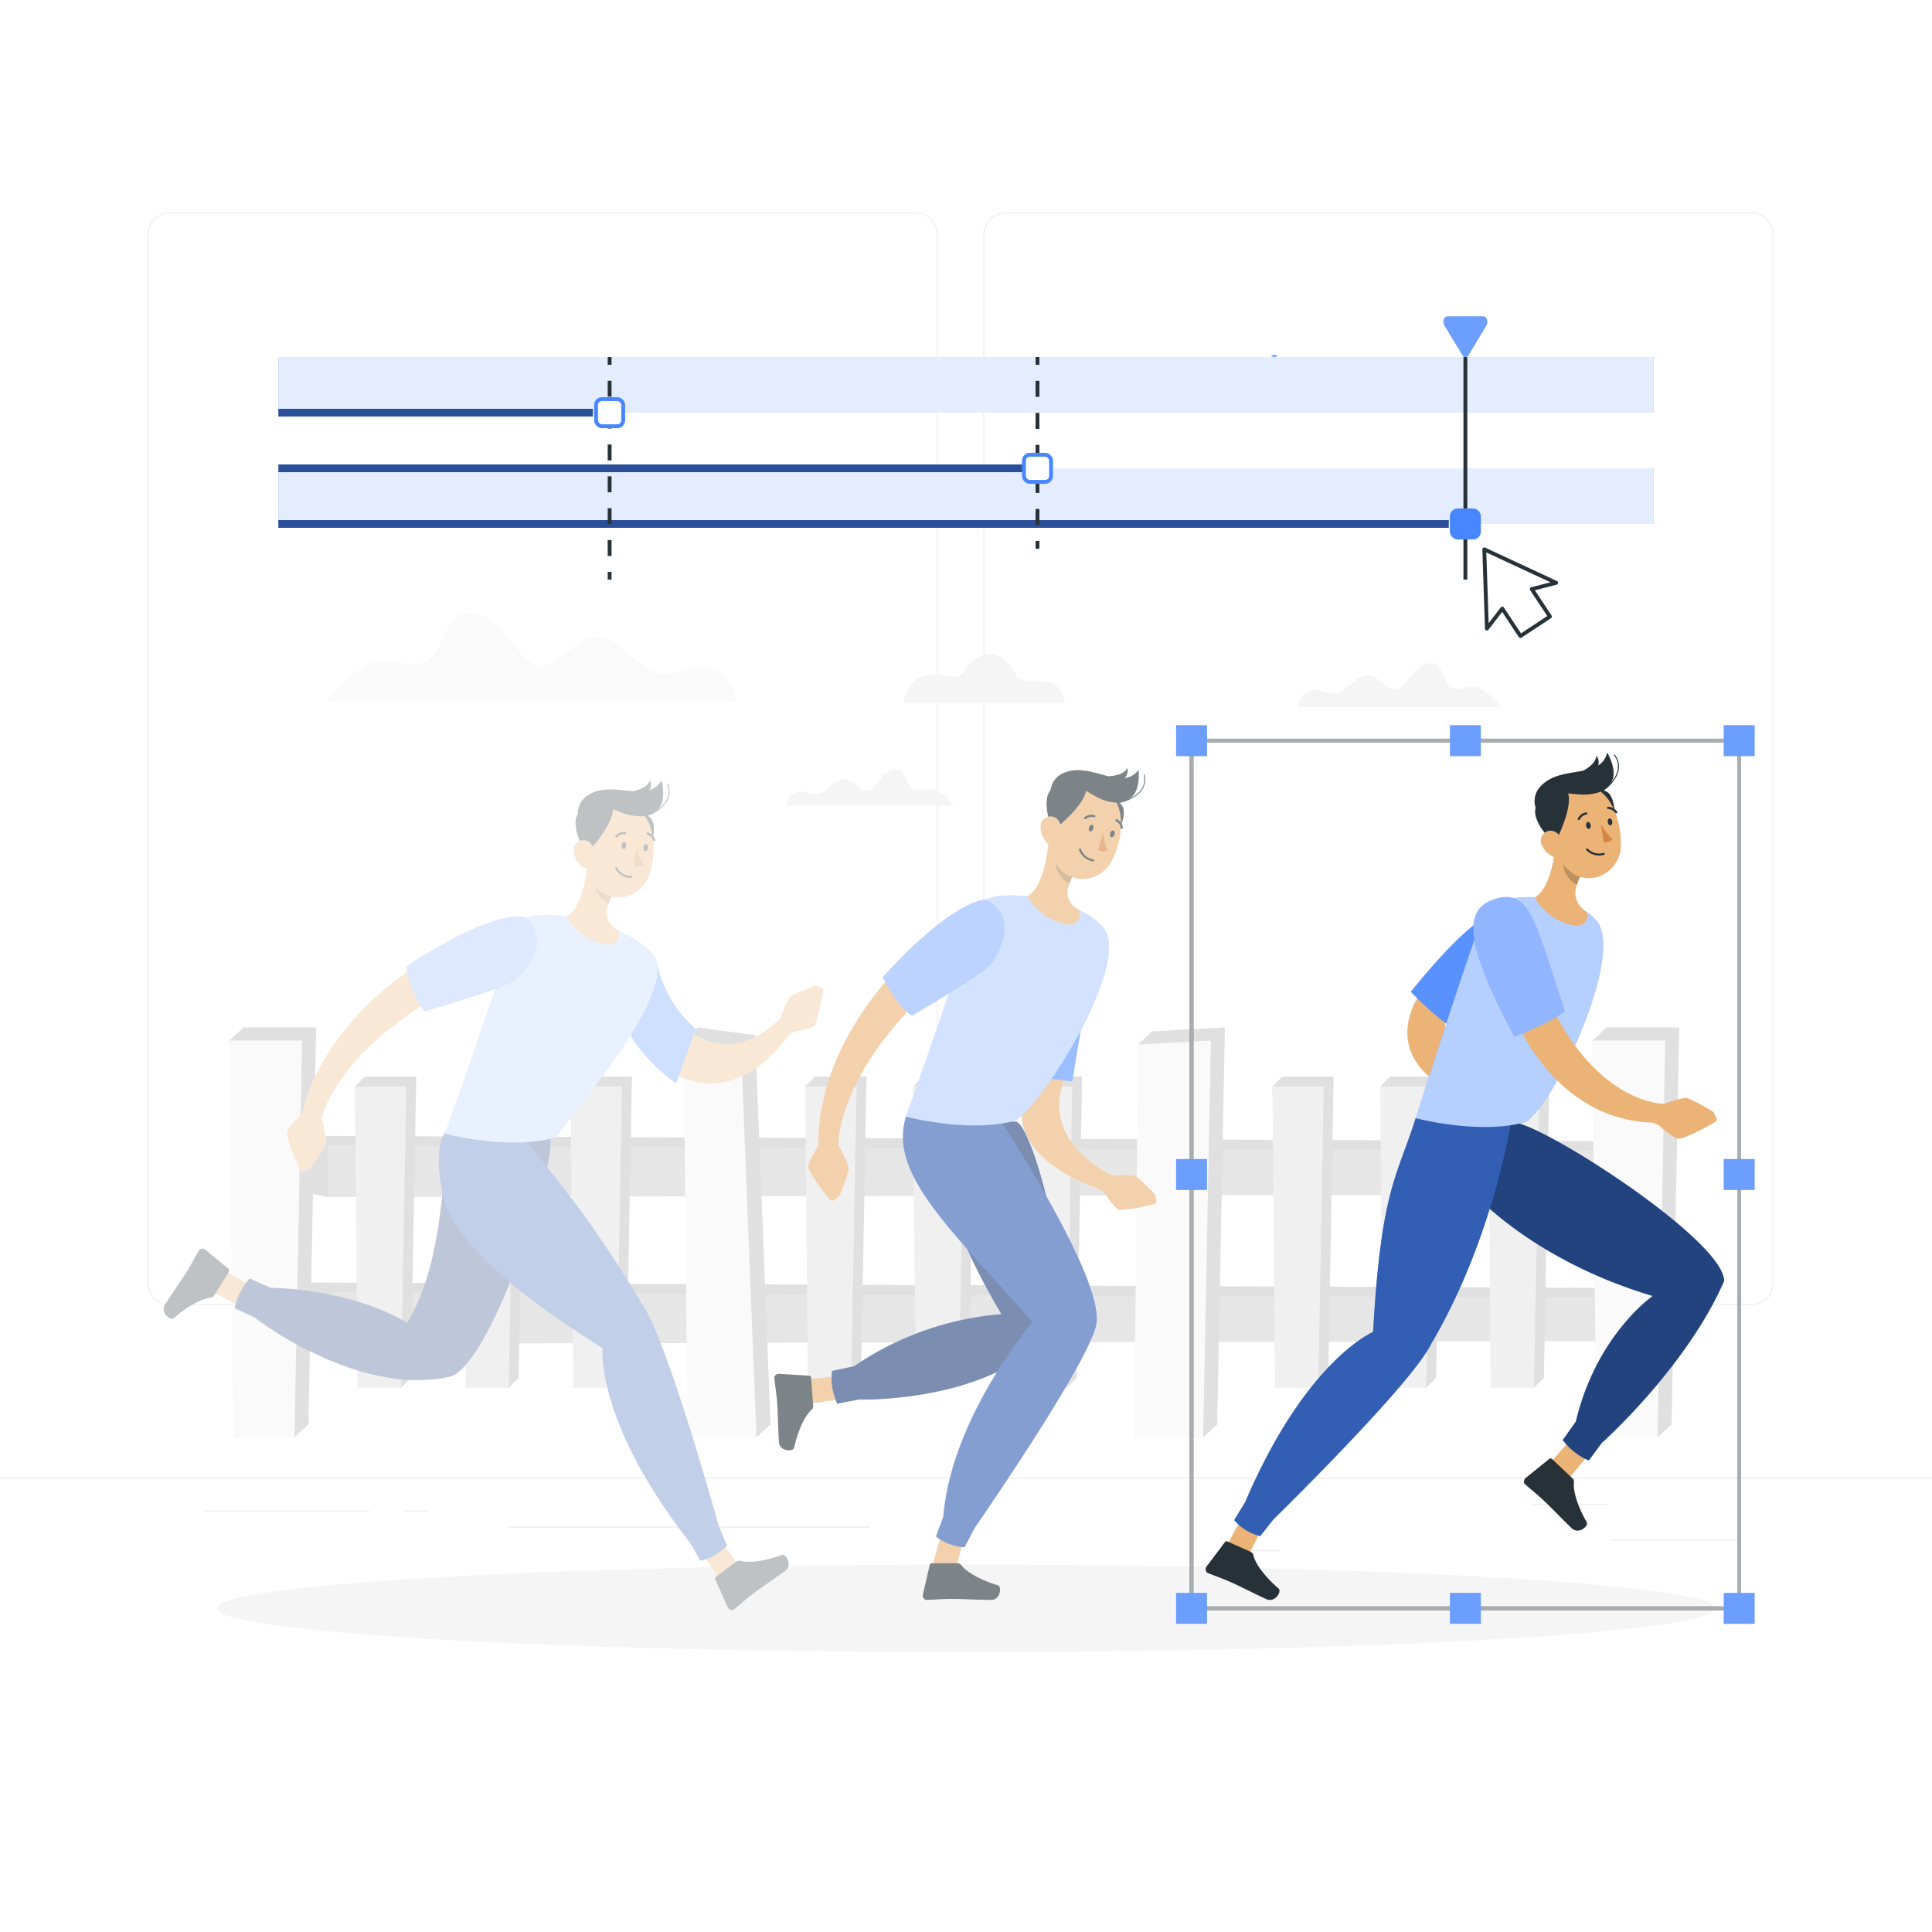 <svg class="animated" id="freepik_stories-animation" xmlns="http://www.w3.org/2000/svg" viewBox="0 0 500 500" version="1.1" xmlns:xlink="http://www.w3.org/1999/xlink" xmlns:svgjs="http://svgjs.com/svgjs"><style>svg#freepik_stories-animation:not(.animated) .animable {opacity: 0;}svg#freepik_stories-animation.animated #freepik--background-complete--inject-398 {animation: 6s Infinite  linear floating;animation-delay: 0s;}svg#freepik_stories-animation.animated #freepik--character-3--inject-398 {animation: 6s Infinite  linear shake;animation-delay: 0s;}svg#freepik_stories-animation.animated #freepik--character-2--inject-398 {animation: 6s Infinite  linear shake;animation-delay: 0s;}svg#freepik_stories-animation.animated #freepik--character-1--inject-398 {animation: 6s Infinite  linear shake;animation-delay: 0s;}svg#freepik_stories-animation.animated #freepik--animation-timeline--inject-398 {animation: 6s Infinite  linear heartbeat;animation-delay: 0s;}            @keyframes floating {                0% {                    opacity: 1;                    transform: translateY(0px);                }                50% {                    transform: translateY(-10px);                }                100% {                    opacity: 1;                    transform: translateY(0px);                }            }                    @keyframes shake {                10%, 90% {                    transform: translate3d(-1px, 0, 0);                  }                  20%, 80% {                    transform: translate3d(2px, 0, 0);                  }                  30%, 50%, 70% {                    transform: translate3d(-4px, 0, 0);                  }                  40%, 60% {                    transform: translate3d(4px, 0, 0);                  }            }                    @keyframes heartbeat {                0% {                    transform: scale(1);                }                10% {                    transform: scale(1.1);                }                30% {                    transform: scale(1);                }                40% {                    transform: scale(1);                }                50% {                    transform: scale(1.1);                }                60% {                    transform: scale(1);                }                100% {                    transform: scale(1);                }            }        </style><g id="freepik--background-complete--inject-398" class="animable" style="transform-origin: 250px 228.23px;"><rect y="382.4" width="500" height="0.25" style="fill: rgb(235, 235, 235); transform-origin: 250px 382.525px;" id="elfjgpj67lktn" class="animable"></rect><rect x="416.78" y="398.49" width="33.12" height="0.25" style="fill: rgb(235, 235, 235); transform-origin: 433.34px 398.615px;" id="elr20oqvgfpc" class="animable"></rect><rect x="322.53" y="401.21" width="8.69" height="0.25" style="fill: rgb(235, 235, 235); transform-origin: 326.875px 401.335px;" id="ell3zdqdxvfp" class="animable"></rect><rect x="396.59" y="389.21" width="19.19" height="0.25" style="fill: rgb(235, 235, 235); transform-origin: 406.185px 389.335px;" id="el0vb2tqpzxp4m" class="animable"></rect><rect x="52.46" y="390.89" width="43.19" height="0.25" style="fill: rgb(235, 235, 235); transform-origin: 74.055px 391.015px;" id="ellix0xbxcotn" class="animable"></rect><rect x="104.56" y="390.89" width="6.33" height="0.25" style="fill: rgb(235, 235, 235); transform-origin: 107.725px 391.015px;" id="el7ru7s3te0v3" class="animable"></rect><rect x="131.47" y="395.11" width="93.68" height="0.25" style="fill: rgb(235, 235, 235); transform-origin: 178.31px 395.235px;" id="elg01yeqxnbdt" class="animable"></rect><path d="M237,337.8H43.91a5.71,5.71,0,0,1-5.7-5.71V60.66A5.71,5.71,0,0,1,43.91,55H237a5.71,5.71,0,0,1,5.71,5.71V332.09A5.71,5.71,0,0,1,237,337.8ZM43.91,55.2a5.46,5.46,0,0,0-5.45,5.46V332.09a5.46,5.46,0,0,0,5.45,5.46H237a5.47,5.47,0,0,0,5.46-5.46V60.66A5.47,5.47,0,0,0,237,55.2Z" style="fill: rgb(235, 235, 235); transform-origin: 140.46px 196.4px;" id="eldowwxrktpbn" class="animable"></path><path d="M453.31,337.8H260.21a5.72,5.72,0,0,1-5.71-5.71V60.66A5.72,5.72,0,0,1,260.21,55h193.1A5.71,5.71,0,0,1,459,60.66V332.09A5.71,5.71,0,0,1,453.31,337.8ZM260.21,55.2a5.47,5.47,0,0,0-5.46,5.46V332.09a5.47,5.47,0,0,0,5.46,5.46h193.1a5.47,5.47,0,0,0,5.46-5.46V60.66a5.47,5.47,0,0,0-5.46-5.46Z" style="fill: rgb(235, 235, 235); transform-origin: 356.75px 196.4px;" id="elsnhabcd6j8l" class="animable"></path><polygon points="73.35 293.93 73.35 307.23 84.73 309.8 415.54 306.53 426.92 297.91 415.54 295.34 73.35 293.93" style="fill: rgb(224, 224, 224); transform-origin: 250.135px 301.865px;" id="eluthj99xu9l" class="animable"></polygon><polygon points="84.73 296.5 84.73 309.8 426.92 309.1 426.92 297.91 84.73 296.5" style="fill: rgb(230, 230, 230); transform-origin: 255.825px 303.15px;" id="elcbb5njto8ou" class="animable"></polygon><polygon points="73.35 331.89 73.35 345.19 84.73 347.76 415.54 344.49 426.92 335.87 415.54 333.3 73.35 331.89" style="fill: rgb(224, 224, 224); transform-origin: 250.135px 339.825px;" id="elxunb10sale" class="animable"></polygon><polygon points="84.73 334.46 84.73 347.76 426.92 347.06 426.92 335.87 84.73 334.46" style="fill: rgb(230, 230, 230); transform-origin: 255.825px 341.11px;" id="el5r7x0ezjh6r" class="animable"></polygon><polygon points="107.72 278.61 94.42 278.61 91.85 281.2 95.13 356.58 103.74 359.17 106.31 356.58 107.72 278.61" style="fill: rgb(224, 224, 224); transform-origin: 99.785px 318.89px;" id="el85axwnj49c" class="animable"></polygon><polygon points="105.15 281.2 91.85 281.2 92.56 359.17 103.74 359.17 105.15 281.2" style="fill: rgb(240, 240, 240); transform-origin: 98.5px 320.185px;" id="el4matbp5k3to" class="animable"></polygon><polygon points="135.63 278.61 122.33 278.61 119.76 281.2 123.04 356.58 131.65 359.17 134.22 356.58 135.63 278.61" style="fill: rgb(224, 224, 224); transform-origin: 127.695px 318.89px;" id="eljds830qmcfl" class="animable"></polygon><polygon points="133.06 281.2 119.76 281.2 120.47 359.17 131.65 359.17 133.06 281.2" style="fill: rgb(240, 240, 240); transform-origin: 126.41px 320.185px;" id="el3y4lw6oezfn" class="animable"></polygon><polygon points="163.54 278.61 150.24 278.61 147.67 281.2 150.94 356.58 159.56 359.17 162.13 356.58 163.54 278.61" style="fill: rgb(224, 224, 224); transform-origin: 155.605px 318.89px;" id="elnhczq7k3tff" class="animable"></polygon><polygon points="160.97 281.2 147.67 281.2 148.37 359.17 159.56 359.17 160.97 281.2" style="fill: rgb(240, 240, 240); transform-origin: 154.32px 320.185px;" id="elzz9zsqe8ud" class="animable"></polygon><polygon points="224.25 278.61 210.95 278.61 208.38 281.2 211.65 356.58 220.26 359.17 222.84 356.58 224.25 278.61" style="fill: rgb(224, 224, 224); transform-origin: 216.315px 318.89px;" id="ely8ah09wv73n" class="animable"></polygon><polygon points="221.68 281.2 208.38 281.2 209.08 359.17 220.26 359.17 221.68 281.2" style="fill: rgb(240, 240, 240); transform-origin: 215.03px 320.185px;" id="elpl41k6r048a" class="animable"></polygon><polygon points="252.16 278.61 238.85 278.61 236.28 281.2 239.56 356.58 248.17 359.17 250.74 356.58 252.16 278.61" style="fill: rgb(224, 224, 224); transform-origin: 244.22px 318.89px;" id="elm2bf1ognt4b" class="animable"></polygon><polygon points="249.59 281.2 236.28 281.2 236.99 359.17 248.17 359.17 249.59 281.2" style="fill: rgb(240, 240, 240); transform-origin: 242.935px 320.185px;" id="elca6dub0bln6" class="animable"></polygon><polygon points="280.06 278.61 266.76 278.61 264.19 281.2 267.47 356.58 276.08 359.17 278.65 356.58 280.06 278.61" style="fill: rgb(224, 224, 224); transform-origin: 272.125px 318.89px;" id="elpv47qjpx19" class="animable"></polygon><polygon points="277.49 281.2 264.19 281.2 264.9 359.17 276.08 359.17 277.49 281.2" style="fill: rgb(240, 240, 240); transform-origin: 270.84px 320.185px;" id="el1fztdw9he4w" class="animable"></polygon><polygon points="345.15 278.61 331.86 278.61 329.29 281.2 332.56 356.58 341.17 359.17 343.74 356.58 345.15 278.61" style="fill: rgb(224, 224, 224); transform-origin: 337.22px 318.89px;" id="elkjx6svdl8c" class="animable"></polygon><polygon points="342.58 281.2 329.29 281.2 329.99 359.17 341.17 359.17 342.58 281.2" style="fill: rgb(240, 240, 240); transform-origin: 335.935px 320.185px;" id="eljduc9qj5gq8" class="animable"></polygon><polygon points="373.06 278.61 359.76 278.61 357.19 281.2 360.47 356.58 369.08 359.17 371.65 356.58 373.06 278.61" style="fill: rgb(224, 224, 224); transform-origin: 365.125px 318.89px;" id="el5bk0ngboo8x" class="animable"></polygon><polygon points="370.49 281.2 357.19 281.2 357.9 359.17 369.08 359.17 370.49 281.2" style="fill: rgb(240, 240, 240); transform-origin: 363.84px 320.185px;" id="elr3uahwmv5p" class="animable"></polygon><polygon points="400.97 278.61 387.67 278.61 385.1 281.2 388.38 356.58 396.99 359.17 399.56 356.58 400.97 278.61" style="fill: rgb(224, 224, 224); transform-origin: 393.035px 318.89px;" id="el260wnk2puzs" class="animable"></polygon><polygon points="398.4 281.2 385.1 281.2 385.81 359.17 396.99 359.17 398.4 281.2" style="fill: rgb(240, 240, 240); transform-origin: 391.75px 320.185px;" id="el19rium9nhbc" class="animable"></polygon><polygon points="195.42 267.9 180.58 265.9 176.94 269.31 181.58 368.6 195.78 372.02 199.42 368.6 195.42 267.9" style="fill: rgb(224, 224, 224); transform-origin: 188.18px 318.96px;" id="elra4aqx3qqe" class="animable"></polygon><polygon points="191.78 271.31 176.94 269.31 177.94 372.02 195.78 372.02 191.78 271.31" style="fill: rgb(250, 250, 250); transform-origin: 186.36px 320.665px;" id="elc72bpt26k9" class="animable"></polygon><polygon points="317.01 265.9 298.17 266.9 294.53 270.31 297.17 368.6 311.37 372.02 315.01 368.6 317.01 265.9" style="fill: rgb(224, 224, 224); transform-origin: 305.77px 318.96px;" id="elkbuxzhvmt4l" class="animable"></polygon><polygon points="313.37 269.31 294.53 270.31 293.53 372.02 311.37 372.02 313.37 269.31" style="fill: rgb(250, 250, 250); transform-origin: 303.45px 320.665px;" id="el42o2re4lnw" class="animable"></polygon><polygon points="434.6 265.9 415.76 265.9 412.12 269.31 416.76 368.6 428.96 372.02 432.6 368.6 434.6 265.9" style="fill: rgb(224, 224, 224); transform-origin: 423.36px 318.96px;" id="eljwlyhnsu4fr" class="animable"></polygon><polygon points="430.96 269.31 412.12 269.31 413.12 372.02 428.96 372.02 430.96 269.31" style="fill: rgb(250, 250, 250); transform-origin: 421.54px 320.665px;" id="eli8xc9ds0tge" class="animable"></polygon><polygon points="81.83 265.9 62.99 265.9 59.35 269.31 63.99 368.6 76.19 372.02 79.83 368.6 81.83 265.9" style="fill: rgb(224, 224, 224); transform-origin: 70.59px 318.96px;" id="elw9bvbwpng9l" class="animable"></polygon><polygon points="78.19 269.31 59.35 269.31 60.35 372.02 76.19 372.02 78.19 269.31" style="fill: rgb(250, 250, 250); transform-origin: 68.77px 320.665px;" id="eltcvptaut3c" class="animable"></polygon><path d="M97.4,171.25c4.32-1,9.27,2.13,13.09-.13,4.76-2.81,4.41-11.82,9.91-12.42,9.55-1,13.38,13.1,19.19,13.56,5.43.43,8.81-6.88,14.23-7.4,6.76-.65,10.74,8.64,17.48,9.44,3.72.43,7.3-1.81,11-1.64a8.7,8.7,0,0,1,8,8.92H84.44S91.6,172.59,97.4,171.25Z" style="fill: rgb(250, 250, 250); transform-origin: 137.372px 170.115px;" id="elhukyc7ofia" class="animable"></path><path d="M237.37,175.79c3.18-1.84,6-1.19,9.13-.61s3.42-3.57,7.07-5.35c5.1-2.49,8.2,2.86,9.51,5s4.6,1,7.84,1.57c4.48.81,4.64,5.49,4.64,5.49H233.87S234,177.77,237.37,175.79Z" style="fill: rgb(245, 245, 245); transform-origin: 254.715px 175.536px;" id="el8iqrw2bjlew" class="animable"></path><path d="M241.64,204.26c-1.76-.41-3.78.87-5.34-.06-1.94-1.15-1.8-4.83-4.05-5.07-3.9-.42-5.46,5.35-7.83,5.54-2.22.17-3.6-2.81-5.81-3-2.76-.27-4.39,3.52-7.14,3.85-1.52.18-3-.74-4.51-.67a3.55,3.55,0,0,0-3.27,3.64h43.25S244,204.8,241.64,204.26Z" style="fill: rgb(245, 245, 245); transform-origin: 225.314px 203.799px;" id="elovk11sflhp" class="animable"></path><path d="M382.19,177.88c-2.15-.49-4.6,1.06-6.49-.06-2.36-1.39-2.19-5.86-4.91-6.15-4.73-.52-6.63,6.49-9.51,6.71-2.69.22-4.36-3.4-7-3.66-3.35-.33-5.32,4.28-8.67,4.67-1.84.22-3.61-.89-5.46-.81a4.3,4.3,0,0,0-4,4.42H388.6S385.06,178.55,382.19,177.88Z" style="fill: rgb(245, 245, 245); transform-origin: 362.374px 177.321px;" id="elcls8h5ifrnk" class="animable"></path></g><g id="freepik--Shadow--inject-398" class="animable" style="transform-origin: 250px 416.24px;"><ellipse id="freepik--path--inject-398" cx="250" cy="416.24" rx="193.89" ry="11.32" style="fill: rgb(245, 245, 245); transform-origin: 250px 416.24px;" class="animable"></ellipse></g><g id="freepik--character-3--inject-398" class="animable" style="transform-origin: 379.235px 303.96px;"><rect x="308.37" y="191.68" width="141.73" height="224.56" style="fill: none; stroke: rgb(38, 50, 56); stroke-miterlimit: 10; transform-origin: 379.235px 303.96px;" id="elg1hjg8afotu" class="animable"></rect><g id="elyp3hev4r2gk"><rect x="308.37" y="191.68" width="141.73" height="224.56" style="fill: none; stroke: rgb(255, 255, 255); stroke-miterlimit: 10; opacity: 0.6; transform-origin: 379.235px 303.96px;" class="animable" id="el363xwyp1o9q"></rect></g><path d="M367.7,256.88s-10,13.09,3.88,23.11l3.39-8.08s-1.68-2.63-.71-9.58Z" style="fill: rgb(235, 179, 118); transform-origin: 369.593px 268.435px;" id="ellqnd1krp19f" class="animable"></path><path d="M395.09,237.25c-5.07-4.8-12.54-2.07-30,19.41,0,0,6.89,7.22,11.11,9.41,0,0,15-12.59,17.59-15.53S401.25,243.07,395.09,237.25Z" style="fill: #4786FF; transform-origin: 381.583px 250.65px;" id="eldbvbvo822p5" class="animable"></path><g id="el4fecrohypvd"><path d="M395.09,237.25c-5.07-4.8-12.54-2.07-30,19.41,0,0,6.89,7.22,11.11,9.41,0,0,15-12.59,17.59-15.53S401.25,243.07,395.09,237.25Z" style="fill: rgb(255, 255, 255); opacity: 0.1; transform-origin: 381.583px 250.65px;" class="animable" id="el54nrwabd8al"></path></g><polygon points="401.36 378.41 406.65 372.36 411.15 376.42 405.8 382.92 401.36 378.41" style="fill: rgb(235, 179, 118); transform-origin: 406.255px 377.64px;" id="elft77gdq2c87" class="animable"></polygon><path d="M407,382.63l-5.38-5.07a.59.59,0,0,0-.76.07L395,382.37a1.31,1.31,0,0,0-.52,1.53.93.93,0,0,0,.13.15c1.73,1.56,3.11,2.58,5.24,4.59,1.31,1.24,5.09,5.16,6.91,6.87s4.43-.59,3.9-1.52c-2.37-4.16-3.54-7.94-3.34-10.29A1.21,1.21,0,0,0,407,382.63Z" style="fill: rgb(38, 50, 56); transform-origin: 402.568px 386.789px;" id="el82y9k5tx8zd" class="animable"></path><path d="M380.56,308S396,326,427.73,335.4c0,0-14.55,10-19.91,32.52l-3.38,4.75a16.56,16.56,0,0,0,6.74,5.31l3.36-4.55s21.87-19.45,31.67-41.92c-.14-11.15-51.88-43.78-55.26-40.81S380.56,308,380.56,308Z" style="fill: #4786FF; transform-origin: 413.385px 334.245px;" id="elur0jvd13c2b" class="animable"></path><g id="eliz7k59tnfjr"><path d="M380.56,308S396,326,427.73,335.4c0,0-14.55,10-19.91,32.52l-3.38,4.75a16.56,16.56,0,0,0,6.74,5.31l3.36-4.55s21.87-19.45,31.67-41.92c-.14-11.15-51.88-43.78-55.26-40.81S380.56,308,380.56,308Z" style="opacity: 0.5; transform-origin: 413.385px 334.245px;" class="animable" id="elqjl7itmu2ah"></path></g><polygon points="317.42 400.16 321.5 392.6 326.51 395.84 323.28 402.09 317.42 400.16" style="fill: rgb(235, 179, 118); transform-origin: 321.965px 397.345px;" id="eluvgy6a8f7ph" class="animable"></polygon><path d="M323.7,401.63l-6.09-2.72a.58.58,0,0,0-.69.32l-4.6,6.09a1.28,1.28,0,0,0,0,1.61.57.57,0,0,0,.16.11c2.16.9,3.79,1.41,6.47,2.6,1.64.74,6.51,3.2,8.79,4.22s4-2,3.18-2.73c-3.61-3.14-6-6.33-6.54-8.61A1.25,1.25,0,0,0,323.7,401.63Z" style="fill: rgb(38, 50, 56); transform-origin: 321.581px 406.478px;" id="elv16xxmec4e" class="animable"></path><path d="M370.39,347.79c-5,10.44-40.82,45.43-40.82,45.43l-3.41,4.33a13.16,13.16,0,0,1-6.77-4.14l2.84-4.63c15.74-36.87,33.12-44.08,33.12-44.08,2.06-37.25,6.37-40.39,11-55.3,9.15-2.44,24.6,1.3,24.6,1.3S386.38,320.73,370.39,347.79Z" style="fill: #4786FF; transform-origin: 355.17px 343.062px;" id="elczsluyl7ddn" class="animable"></path><g id="elbxcfjv9uqmj"><path d="M370.39,347.79c-5,10.44-40.82,45.43-40.82,45.43l-3.41,4.33a13.16,13.16,0,0,1-6.77-4.14l2.84-4.63c15.74-36.87,33.12-44.08,33.12-44.08,2.06-37.25,6.37-40.39,11-55.3,9.15-2.44,24.6,1.3,24.6,1.3S386.38,320.73,370.39,347.79Z" style="opacity: 0.3; transform-origin: 355.17px 343.062px;" class="animable" id="elxy452zi37o"></path></g><path d="M395,290.27s-9.27,3.67-28.6-.87c0,0,14.78-46.61,17.88-53.25,2.65-5.68,23.5-5.69,29.27,2.66C419.81,248,403,284.56,395,290.27Z" style="fill: #4786FF; transform-origin: 390.659px 261.921px;" id="elkzb4zahvaro" class="animable"></path><g id="elf824ul1v4i5"><path d="M395,290.27s-9.27,3.67-28.6-.87c0,0,14.78-46.61,17.88-53.25,2.65-5.68,23.5-5.69,29.27,2.66C419.81,248,403,284.56,395,290.27Z" style="fill: rgb(255, 255, 255); opacity: 0.6; transform-origin: 390.659px 261.921px;" class="animable" id="el501dgb2pamt"></path></g><path d="M424.82,285.07l5,.87s5.26-1.89,6.54-1.79,7,3.57,7,3.57,1.1,1.8.94,2.27-8.26,4.78-9.77,4.71-4.81-3.14-5.31-3.53-8.65-3.22-8.65-3.22Z" style="fill: rgb(235, 179, 118); transform-origin: 432.443px 289.423px;" id="el4gd6siyu35i" class="animable"></path><path d="M391.7,262.55s10.12,28,37.23,28l1.69-4.9S414,286,401.27,260Z" style="fill: rgb(235, 179, 118); transform-origin: 411.16px 275.275px;" id="el4qytddohyq4" class="animable"></path><path d="M385.63,233.14c-6.39,2.82-6.76,10.77,6.3,35.15,0,0,9.33-3.56,13-6.61,0,0-5.82-18.66-7.51-22.23S393.39,229.72,385.63,233.14Z" style="fill: #4786FF; transform-origin: 393.122px 250.215px;" id="elx68sfdyfu4l" class="animable"></path><g id="elzmo65s4efg9"><path d="M385.63,233.14c-6.39,2.82-6.76,10.77,6.3,35.15,0,0,9.33-3.56,13-6.61,0,0-5.82-18.66-7.51-22.23S393.39,229.72,385.63,233.14Z" style="fill: rgb(255, 255, 255); opacity: 0.4; transform-origin: 393.122px 250.215px;" class="animable" id="eldrp5ilrx5y"></path></g><path d="M402.75,217.24c-.35,4.6-1.7,12.88-5.56,15a14.54,14.54,0,0,0,8.76,6.94c5.56,1.67,4.85-3,4.85-3-4.14-2.8-3.47-6.34-1.68-9.49Z" style="fill: rgb(235, 179, 118); transform-origin: 404.01px 228.39px;" id="ela9ycuiegll" class="animable"></path><g id="el969c5321oyw"><path d="M405.34,221.07l3.77,5.57a15.29,15.29,0,0,0-1,2.34c-1.78-.79-3.82-3.57-3.48-5.57A6.9,6.9,0,0,1,405.34,221.07Z" style="opacity: 0.2; isolation: isolate; transform-origin: 406.851px 225.025px;" class="animable" id="el1g4m1xfv0oa"></path></g><path d="M411,207c-2.17,2.13-.52,4.76,5.89,8.18,1.73-3.37,1-9.15-1-10.26S412.84,205.17,411,207Z" style="fill: rgb(38, 50, 56); transform-origin: 413.979px 209.85px;" id="el8utyae3418h" class="animable"></path><path d="M401.18,213.58c1,4.4,1.56,7.5,3.19,9.87a9.8,9.8,0,0,0,2.26,2.29c5.38,3.9,12.39-.12,12.83-6.39,0-.2,0-.41,0-.61.2-5.66-2.18-14-8.28-15.31a8.39,8.39,0,0,0-10,10.15Z" style="fill: rgb(235, 179, 118); transform-origin: 410.209px 215.252px;" id="eljk4pn0n330k" class="animable"></path><path d="M410.49,213.73c.08.49.41.85.73.79s.52-.49.43-1-.4-.85-.72-.8S410.44,213.24,410.49,213.73Z" style="fill: rgb(38, 50, 56); transform-origin: 411.076px 213.621px;" id="elxedt0z981vn" class="animable"></path><path d="M416.09,212.8c.08.5.41.85.73.8s.52-.5.44-1-.41-.85-.73-.8S416,212.31,416.09,212.8Z" style="fill: rgb(38, 50, 56); transform-origin: 416.673px 212.7px;" id="elfjmru503a7j" class="animable"></path><path d="M414.3,213.34a17.9,17.9,0,0,0,3.06,3.82,2.88,2.88,0,0,1-2.28.83Z" style="fill: rgb(213, 135, 69); transform-origin: 415.83px 215.67px;" id="el619cwoh91zq" class="animable"></path><path d="M408.67,212.22a.31.31,0,0,1-.19,0,.3.3,0,0,1-.13-.4,2.88,2.88,0,0,1,2.15-1.58.28.28,0,0,1,.32.24v0a.3.3,0,0,1-.26.32h0a2.34,2.34,0,0,0-1.69,1.27A.32.32,0,0,1,408.67,212.22Z" style="fill: rgb(38, 50, 56); transform-origin: 409.57px 211.236px;" id="elzk85acbqn1d" class="animable"></path><path d="M418.33,210.49a.31.31,0,0,1-.3-.12,2.33,2.33,0,0,0-1.84-1,.3.3,0,0,1-.31-.28.31.31,0,0,1,.28-.31,3,3,0,0,1,2.35,1.29.3.3,0,0,1-.06.41h0Z" style="fill: rgb(38, 50, 56); transform-origin: 417.223px 209.637px;" id="elwaeeyce7a4" class="animable"></path><path d="M404.46,204.1c3,.5,1.39,7.32-1.9,13.79-3.34-1.76-6.12-6.89-5.05-9S401.85,203.67,404.46,204.1Z" style="fill: rgb(38, 50, 56); transform-origin: 401.661px 210.975px;" id="el0amby1aois8b" class="animable"></path><path d="M399.1,218.9a5.85,5.85,0,0,0,3.32,3c1.94.67,3-1,2.59-2.93-.39-1.7-1.88-4.1-3.86-4A2.61,2.61,0,0,0,399.1,218.9Z" style="fill: rgb(235, 179, 118); transform-origin: 401.917px 218.509px;" id="elyzakkib3z88" class="animable"></path><path d="M410.73,219.83a4.32,4.32,0,0,0,4.32,1.15" style="fill: none; stroke: rgb(38, 50, 56); stroke-linecap: round; stroke-linejoin: round; stroke-width: 0.526px; transform-origin: 412.89px 220.491px;" id="ell7lag4jnds8" class="animable"></path><path d="M417.18,202.1c-.58,1.12-1.38,2.68-5.06,3.36s-7.14-.79-8.26.28-2.2,4.42-2.2,4.42l-4.11-.77a5.46,5.46,0,0,1,1.08-5.81c5.16-5.81,15.59-1.69,17.31-8.83C415.94,194.75,418.63,199.24,417.18,202.1Z" style="fill: rgb(38, 50, 56); transform-origin: 407.377px 202.455px;" id="el816dd70w83s" class="animable"></path><path d="M409.68,199.47s3.46-1.67,3.43-3.91a2.67,2.67,0,0,1,.05,3.38C411.78,200.6,409.68,199.47,409.68,199.47Z" style="fill: rgb(38, 50, 56); transform-origin: 411.709px 197.703px;" id="ell8myqjixpje" class="animable"></path><path d="M414.42,204.79c1.16-.53,6.83-5,3.32-9.51" style="fill: none; stroke: rgb(38, 50, 56); stroke-miterlimit: 10; stroke-width: 0.25px; transform-origin: 416.646px 200.035px;" id="el5ofmby42d1f" class="animable"></path><rect x="446.1" y="412.24" width="8" height="8" style="fill: #4786FF; transform-origin: 450.1px 416.24px;" id="elp9mg8djutwo" class="animable"></rect><rect x="304.37" y="412.24" width="8" height="8" style="fill: #4786FF; transform-origin: 308.37px 416.24px;" id="el7b79v09mcwd" class="animable"></rect><rect x="375.24" y="412.24" width="8" height="8" style="fill: #4786FF; transform-origin: 379.24px 416.24px;" id="el1iclcpqlgqx" class="animable"></rect><rect x="446.1" y="187.68" width="8" height="8" style="fill: #4786FF; transform-origin: 450.1px 191.68px;" id="elzyei0qvet6" class="animable"></rect><rect x="304.37" y="187.68" width="8" height="8" style="fill: #4786FF; transform-origin: 308.37px 191.68px;" id="el4hxka8utsie" class="animable"></rect><rect x="446.1" y="299.96" width="8" height="8" style="fill: #4786FF; transform-origin: 450.1px 303.96px;" id="elfbk4qmk4cn" class="animable"></rect><rect x="304.37" y="299.96" width="8" height="8" style="fill: #4786FF; transform-origin: 308.37px 303.96px;" id="eljuqdqrz1e39" class="animable"></rect><rect x="375.24" y="187.68" width="8" height="8" style="fill: #4786FF; transform-origin: 379.24px 191.68px;" id="elma9r79sut8g" class="animable"></rect><g id="el237b5drwing"><g style="opacity: 0.2; transform-origin: 379.235px 303.96px;" class="animable" id="elnjid6tuh89f"><rect x="446.1" y="412.24" width="8" height="8" style="fill: rgb(255, 255, 255); transform-origin: 450.1px 416.24px;" id="elxk8l7qsv2rd" class="animable"></rect><rect x="304.37" y="412.24" width="8" height="8" style="fill: rgb(255, 255, 255); transform-origin: 308.37px 416.24px;" id="el44014uxaiq6" class="animable"></rect><rect x="375.24" y="412.24" width="8" height="8" style="fill: rgb(255, 255, 255); transform-origin: 379.24px 416.24px;" id="el3z76wmx661d" class="animable"></rect><rect x="446.1" y="187.68" width="8" height="8" style="fill: rgb(255, 255, 255); transform-origin: 450.1px 191.68px;" id="elpnqflanwqug" class="animable"></rect><rect x="304.37" y="187.68" width="8" height="8" style="fill: rgb(255, 255, 255); transform-origin: 308.37px 191.68px;" id="elod2sus47bqf" class="animable"></rect><rect x="446.1" y="299.96" width="8" height="8" style="fill: rgb(255, 255, 255); transform-origin: 450.1px 303.96px;" id="elg77ysjenzwu" class="animable"></rect><rect x="304.37" y="299.96" width="8" height="8" style="fill: rgb(255, 255, 255); transform-origin: 308.37px 303.96px;" id="el5g382vfl4du" class="animable"></rect><rect x="375.24" y="187.68" width="8" height="8" style="fill: rgb(255, 255, 255); transform-origin: 379.24px 191.68px;" id="el5m46w8w7ish" class="animable"></rect></g></g></g><g id="freepik--character-2--inject-398" class="animable" style="transform-origin: 249.871px 306.44px;"><path d="M299,309.17s-4.14-4.47-5.23-4.88-6.14-.08-6.14-.08c-16.84-9.26-13.69-21-12.19-24.58l2.09.26,2.21-13.22c5.54-10.55,9.31-21.58,6.13-26.18a16.24,16.24,0,0,0-6.36-4.82v0c-3.54-2-3.64-4.55-2.67-7.1.11-.28.23-.55.35-.83s.18-.38.28-.56l0-.07a8.51,8.51,0,0,0,10.15-4c.1-.17.19-.36.28-.54a22,22,0,0,0,2.2-8.15.29.29,0,0,0,.19.17h.13a.29.29,0,0,0,.23-.34,3,3,0,0,0-.37-1c.67-1.94.78-3.83.06-4.77a3.15,3.15,0,0,0-.76-.75,4.92,4.92,0,0,0,2.34-.68c2.33-.93,5-2.91,4.18-6.56l-1.43,1.48a14.65,14.65,0,0,0,0-2.71,5.21,5.21,0,0,1-3.48,2.07,2.88,2.88,0,0,0,.57-2.52c-.9,2-4.64,2.12-4.74,2.12-3.68-.89-7.83-2.6-11.77-.87a5.48,5.48,0,0,0-3.38,4.53c-1.15,1.13-1.31,4.11-.57,6.81a2.76,2.76,0,0,0-2,2.78,5.86,5.86,0,0,0,1.77,4.1l.25.22c-.5,4.71-1.94,11.57-5.42,13.43l.05.1c-4.36-.48-8.38-.24-10.92.9h0s-7.91-.45-26.51,20c0,0,.22.49.62,1.25-4.89,5.62-17.7,22.3-17.34,42.31-.29.55-2.77,4.22-2.61,5.68s5.56,8.65,6,8.74,2.05-1.26,2.05-1.26,2.49-6.1,2.39-7.35-2.72-6.06-2.72-6.06v-.29c.07-2.12,1.17-16.12,17.82-34a9.23,9.23,0,0,0,1.3,1s4.68-2.75,9.54-5.77C240.52,272,234.46,289,234.46,289c-3.27,10.52,3.95,20.76,15.87,34.29a171.13,171.13,0,0,0,8.84,16.81A79,79,0,0,0,221,353.6l-5.7,1.21a12.78,12.78,0,0,0-.09,1.48l-5.3.58,0-.4a.61.61,0,0,0-.61-.46l-7.5-.45a1.3,1.3,0,0,0-1.41.78.67.67,0,0,0,0,.2c.22,2.32.54,4,.76,6.92.13,1.8.25,7.25.43,9.74s3.66,2.56,3.91,1.52c1.07-4.67,2.76-8.24,4.5-9.84a1.21,1.21,0,0,0,.46-1l0-.71,5.89-.83c.12.32.26.65.41,1l5.55-1.08s19.34.62,35.77-7.11c-5.93,9.56-12.75,23.31-13.9,37.46l-1.9,5.08s.37.3,1,.71l-1.74,6.24h-.4c-.24,0-.45.24-.5.57l-1.72,7.45a1.29,1.29,0,0,0,.68,1.46.58.58,0,0,0,.19,0c2.33-.06,4-.26,7-.26,1.81,0,7.25.27,9.75.27s2.81-3.47,1.79-3.79c-4.57-1.4-8-3.35-9.48-5.2a1.27,1.27,0,0,0-1-.53l1.08-4.2a7,7,0,0,0,.8,0l2.53-4.9s28.54-41.14,31.48-52.33c1.59-6.07-5.78-21.11-12.86-33.61-2.6-10.54-6-19.25-7.93-19.29l-1.12,0c.87-.23,1.31-.4,1.31-.4a13.59,13.59,0,0,0,1.43-1.2c.39,11.6,15.4,17.53,19.75,19a8.5,8.5,0,0,1,1.56.95c.34.46,2.45,4,3.74,4.41s9.42-1.28,9.68-1.65S299,309.17,299,309.17Z" style="fill: rgb(255, 255, 255); transform-origin: 249.871px 306.47px;" id="elts7g1fg0q2l" class="animable"></path><g id="elqmpp8in3r4"><g style="opacity: 0.6; transform-origin: 249.843px 306.41px;" class="animable" id="el3mo7ck20eef"><path d="M283.51,302.21l4.09,2s5-.32,6.14.08,5.23,4.88,5.23,4.88.51,1.84.25,2.21-8.39,2.08-9.68,1.65-3.4-3.95-3.74-4.41-7.53-4-7.53-4Z" style="fill: rgb(235, 179, 118); transform-origin: 288.782px 307.654px;" id="elru7y3wh8rj" class="animable"></path><path d="M217,291.26l-.09,4.92s2.62,4.81,2.72,6.06-2.39,7.35-2.39,7.35-1.57,1.34-2.05,1.26-5.88-7.27-6-8.74,2.32-5.13,2.61-5.68,1.81-8.86,1.81-8.86Z" style="fill: rgb(235, 179, 118); transform-origin: 214.409px 299.212px;" id="elyet2icfp309" class="animable"></path><path d="M231,252.08s-19.64,19.64-19.2,44.35l5.15-.25s-.3-15.8,19.58-36.12Z" style="fill: rgb(235, 179, 118); transform-origin: 224.161px 274.255px;" id="el2itpdxw68tr" class="animable"></path><path d="M275.94,278.51s-8.51,14.61,11.66,25.7L285.42,308s-25.92-7.35-20.11-24.81c.37-1.09,7.63-7.26,7.63-7.26Z" style="fill: rgb(235, 179, 118); transform-origin: 276.031px 291.965px;" id="elze29k3bdn0c" class="animable"></path><polygon points="209.17 356.95 217.17 356.08 217.74 362.11 209.39 363.28 209.17 356.95" style="fill: rgb(235, 179, 118); transform-origin: 213.455px 359.68px;" id="el46umwa0ljtq" class="animable"></polygon><polygon points="268.5 278.75 277.5 279.89 281.1 258.29 268.5 278.75" style="fill: #4786FF; transform-origin: 274.8px 269.09px;" id="ell1bda3ncb5" class="animable"></polygon><g id="elnrqwhv0ojkk"><polygon points="268.5 278.75 277.5 279.89 281.1 258.29 268.5 278.75" style="fill: rgb(255, 255, 255); opacity: 0.1; transform-origin: 274.8px 269.09px;" class="animable" id="elctgkb40enoj"></polygon></g><path d="M210.45,363.85l-.53-7.38a.61.61,0,0,0-.61-.46l-7.5-.45a1.3,1.3,0,0,0-1.41.78.67.67,0,0,0,0,.2c.22,2.32.54,4,.76,6.92.13,1.8.25,7.25.43,9.74s3.66,2.56,3.91,1.52c1.07-4.67,2.76-8.24,4.5-9.84A1.21,1.21,0,0,0,210.45,363.85Z" style="fill: rgb(38, 50, 56); transform-origin: 205.423px 365.448px;" id="elfsemik8e4b9" class="animable"></path><polygon points="241.32 405.15 243.62 396.88 249.23 398.93 247.47 405.74 241.32 405.15" style="fill: rgb(235, 179, 118); transform-origin: 245.275px 401.31px;" id="elomvb1zb21k" class="animable"></polygon><path d="M239.55,289.25s2.62,22.4,19.62,50.85A79,79,0,0,0,221,353.6l-5.7,1.21a16.55,16.55,0,0,0,1.37,8.47l5.55-1.08s33.55,1.08,49.81-17.25c7.44-8.31-4.69-54.56-9.19-54.66S239.55,289.25,239.55,289.25Z" style="fill: #4786FF; transform-origin: 244.802px 326.265px;" id="el8gy2q5ppgou" class="animable"></path><g id="el3v5ewn1hb4u"><path d="M239.55,289.25s2.62,22.4,19.62,50.85A79,79,0,0,0,221,353.6l-5.7,1.21a16.55,16.55,0,0,0,1.37,8.47l5.55-1.08s33.55,1.08,49.81-17.25c7.44-8.31-4.69-54.56-9.19-54.66S239.55,289.25,239.55,289.25Z" style="opacity: 0.5; transform-origin: 244.802px 326.265px;" class="animable" id="elwsoy6q2lqxb"></path></g><path d="M234.46,289c-4.63,14.9,11.76,29.21,32.77,53.15,0,0-21,24.56-23.11,50.4l-1.9,5.08a13.2,13.2,0,0,0,7.43,2.79l2.53-4.9s28.54-41.14,31.48-52.33-24.6-52.9-24.6-52.9S243.6,286.55,234.46,289Z" style="fill: #4786FF; transform-origin: 258.776px 344.294px;" id="ely4tjywou1p" class="animable"></path><g id="eln0fied52cfg"><path d="M234.46,289c-4.63,14.9,11.76,29.21,32.77,53.15,0,0-21,24.56-23.11,50.4l-1.9,5.08a13.2,13.2,0,0,0,7.43,2.79l2.53-4.9s28.54-41.14,31.48-52.33-24.6-52.9-24.6-52.9S243.6,286.55,234.46,289Z" style="opacity: 0.3; transform-origin: 258.776px 344.294px;" class="animable" id="elkwu09nt7u1"></path></g><path d="M263.06,289.86s-9.28,3.68-28.6-.86c0,0,16.47-46.07,17.87-53.26,1.48-7.52,27.74-3.6,33.51,4.75C292.15,249.63,271.06,284.16,263.06,289.86Z" style="fill: #4786FF; transform-origin: 260.731px 261.502px;" id="elpnc71uk2tk" class="animable"></path><g id="eltbrd6sn7nf"><path d="M263.06,289.86s-9.28,3.68-28.6-.86c0,0,16.47-46.07,17.87-53.26,1.48-7.52,27.74-3.6,33.51,4.75C292.15,249.63,271.06,284.16,263.06,289.86Z" style="fill: rgb(255, 255, 255); opacity: 0.6; transform-origin: 260.731px 261.502px;" class="animable" id="ele88tdr9rkiv"></path></g><path d="M255,232.86s-7.91-.45-26.51,20c0,0,3.46,7.57,7.55,10,0,0,17.12-10.05,19.91-12.84S263.74,236.72,255,232.86Z" style="fill: #4786FF; transform-origin: 244.206px 247.86px;" id="elhum155aedzr" class="animable"></path><g id="el754lrujywhs"><path d="M255,232.86s-7.91-.45-26.51,20c0,0,3.46,7.57,7.55,10,0,0,17.12-10.05,19.91-12.84S263.74,236.72,255,232.86Z" style="fill: rgb(255, 255, 255); opacity: 0.4; transform-origin: 244.206px 247.86px;" class="animable" id="elv4nfisqhow"></path></g><path d="M247.75,404.58h-6.67c-.24,0-.45.24-.5.57l-1.72,7.45a1.29,1.29,0,0,0,.68,1.46.58.58,0,0,0,.19,0c2.33-.06,4-.26,7-.26,1.81,0,7.25.27,9.75.27s2.81-3.47,1.79-3.79c-4.57-1.4-8-3.35-9.48-5.2A1.24,1.24,0,0,0,247.75,404.58Z" style="fill: rgb(38, 50, 56); transform-origin: 248.819px 409.325px;" id="elukv8333b9e" class="animable"></path><path d="M271.46,217c-.35,4.6-1.7,12.83-5.56,14.9a14.52,14.52,0,0,0,8.76,7c5.56,1.67,4.81-3.25,4.81-3.25-4.55-2.51-3.42-6.09-1.64-9.24Z" style="fill: rgb(235, 179, 118); transform-origin: 272.702px 228.123px;" id="elbdbs9say8r6" class="animable"></path><g id="el9i5ub0yivfq"><path d="M274.06,220.8l3.76,5.57a15.06,15.06,0,0,0-1.08,2.3c-1.79-.78-3.77-3.53-3.43-5.53A6.49,6.49,0,0,1,274.06,220.8Z" style="opacity: 0.2; isolation: isolate; transform-origin: 275.546px 224.735px;" class="animable" id="elq1nt096yrci"></path></g><path d="M285,208.27c-2.85,1-2.45,4.11,2,9.89,3-2.33,4.77-7.87,3.35-9.74S287.52,207.37,285,208.27Z" style="fill: rgb(38, 50, 56); transform-origin: 287.018px 212.726px;" id="el4yi5rga23o" class="animable"></path><path d="M273.41,210.15c-.92,4.43-1.71,7.48-1.22,10.31a9.79,9.79,0,0,0,1.1,3c3.26,5.79,11.31,5.06,14.32-.46.1-.17.19-.36.28-.54,2.54-5.06,3.84-13.58-1.14-17.37a8.38,8.38,0,0,0-13.34,5Z" style="fill: rgb(235, 179, 118); transform-origin: 281.09px 215.413px;" id="elwwjy7bw42ai" class="animable"></path><path d="M281.81,214.17c-.13.49,0,1,.33,1s.67-.23.81-.71,0-.94-.33-1S282,213.71,281.81,214.17Z" style="fill: rgb(38, 50, 56); transform-origin: 282.382px 214.311px;" id="ela10fm1qj4e" class="animable"></path><path d="M287.28,215.67c-.13.48,0,.94.34,1s.68-.23.81-.72,0-.95-.34-1S287.41,215.19,287.28,215.67Z" style="fill: rgb(38, 50, 56); transform-origin: 287.855px 215.811px;" id="el1yud2xj72je" class="animable"></path><path d="M285.44,215.41a17.69,17.69,0,0,0,1.18,4.75,2.87,2.87,0,0,1-2.42-.2Z" style="fill: rgb(213, 135, 69); transform-origin: 285.41px 217.874px;" id="elw9b21wob6kt" class="animable"></path><path d="M280.78,212a.32.32,0,0,1-.17-.09.29.29,0,0,1,.05-.41,2.88,2.88,0,0,1,2.62-.54.27.27,0,0,1,.19.35v0a.29.29,0,0,1-.37.18h0A2.32,2.32,0,0,0,281,212,.32.32,0,0,1,280.78,212Z" style="fill: rgb(38, 50, 56); transform-origin: 282.016px 211.434px;" id="elipzua8c3xda" class="animable"></path><path d="M290.28,214.5a.29.29,0,0,1-.21-.23,2.33,2.33,0,0,0-1.25-1.71.31.31,0,0,1-.16-.39A.29.29,0,0,1,289,212a3,3,0,0,1,1.6,2.15.29.29,0,0,1-.23.34h-.13Z" style="fill: rgb(38, 50, 56); transform-origin: 289.623px 213.245px;" id="elobuwmle3jy" class="animable"></path><path d="M280.35,202.91c2.51,1.7-1.8,7.23-7.48,11.74-2.31-3-2.69-8.82-.85-10.27S278.16,201.43,280.35,202.91Z" style="fill: rgb(38, 50, 56); transform-origin: 275.968px 208.475px;" id="elmsjqq60yqu" class="animable"></path><path d="M269.3,214.12a5.86,5.86,0,0,0,1.77,4.1c1.48,1.42,3.18.32,3.57-1.58.36-1.71,0-4.51-1.86-5.2A2.61,2.61,0,0,0,269.3,214.12Z" style="fill: rgb(235, 179, 118); transform-origin: 272.028px 215.076px;" id="elk3wj92sdqy8" class="animable"></path><path d="M279.48,219.82a4.31,4.31,0,0,0,3.45,2.85" style="fill: none; stroke: rgb(38, 50, 56); stroke-linecap: round; stroke-linejoin: round; stroke-width: 0.526px; transform-origin: 281.205px 221.245px;" id="eloq5k9lm9f9d" class="animable"></path><path d="M292.74,206.39c-1,.79-2.37,1.87-6,1s-6.16-3.7-7.62-3.19-3.85,3.1-3.85,3.1l-3.41-2.42a5.47,5.47,0,0,1,3.4-4.83c7.12-3.12,14.88,5,19.42-.8C294.68,199.2,295.25,204.41,292.74,206.39Z" style="fill: rgb(38, 50, 56); transform-origin: 283.298px 203.481px;" id="el9r7tgndaecc" class="animable"></path><path d="M287,200.87s3.84-.07,4.75-2.12a2.69,2.69,0,0,1-1.36,3.1C288.45,202.78,287,200.87,287,200.87Z" style="fill: rgb(38, 50, 56); transform-origin: 289.423px 200.428px;" id="elliqp5hbp39" class="animable"></path><path d="M289.11,207.69c1.28,0,8.29-1.68,7-7.26" style="fill: none; stroke: rgb(38, 50, 56); stroke-miterlimit: 10; stroke-width: 0.25px; transform-origin: 292.689px 204.06px;" id="elid7762yuhdd" class="animable"></path></g></g></g><g id="freepik--character-1--inject-398" class="animable" style="transform-origin: 127.688px 309.292px;"><path d="M213,255.78c-.25-.38-2.14-.63-2.14-.63s-5.72,2.09-6.52,2.93-2.46,5.63-2.46,5.63h0L200,265.39c-8.53,6.92-15.5,5.37-20.46,2.22l.49-1.37a31.19,31.19,0,0,1-9.95-16.81v0a5.49,5.49,0,0,0-.86-2.22c-1.59-2.3-4.94-4.44-9-6.18a1.33,1.33,0,0,0,0-.17c-3.55-1.95-3.64-4.55-2.67-7.1.11-.28.22-.55.35-.82s.18-.38.27-.57l.18-.33a8.46,8.46,0,0,0,9.7-5.52,5.58,5.58,0,0,0,.18-.58,22.09,22.09,0,0,0,.88-8.4.31.31,0,0,0,.21.14.25.25,0,0,0,.12,0h0a.29.29,0,0,0,.17-.37,2.79,2.79,0,0,0-.52-.9c.35-2,.16-3.9-.71-4.72a3.15,3.15,0,0,0-.85-.61,4.67,4.67,0,0,0,2.19-1.06c2.15-1.29,4.5-3.67,3.07-7.14l-1.17,1.69a15,15,0,0,0-.41-2.68,5.19,5.19,0,0,1-3.11,2.6,2.87,2.87,0,0,0,.16-2.57c-.56,2.14-4.24,2.83-4.34,2.85-3.78-.29-8.14-1.32-11.76,1a5.46,5.46,0,0,0-2.61,5c-1,1.3-.64,4.27.53,6.82a2.73,2.73,0,0,0-1.54,3.06,5.83,5.83,0,0,0,2.4,3.77,2.45,2.45,0,0,0,1,.41c-.61,4.6-2.08,10.56-5.28,12.27l0,.12c-4.29-.64-8.19-.64-10.72.22l-.22-.18s-7.55-2.38-30.62,12.88c0,0,.1.52.3,1.36-6.12,4.25-22.64,17.26-27.21,36.75-.42.46-3.73,3.41-3.93,4.87s3.26,9.74,3.71,10,2.3-.71,2.3-.71,3.91-5.31,4.12-6.55-1.15-6.54-1.15-6.54l.07-.28c.59-2,5.09-15.33,25.64-28.56a9.88,9.88,0,0,0,1,1.25s11.5-3.34,18.22-5.77c-4.81,14.39-11.57,33.4-12.82,36.91-1.79,2.79-2.41,7.69-.8,15.86-1.15,10.85-3.1,23.66-9.11,33.68,0,0-12.33-8.31-35.49-9.13l-5.32-2.38a13.25,13.25,0,0,0-.94,1.15l-4.63-2.65.21-.33a.6.6,0,0,0-.22-.74l-5.79-4.77a1.29,1.29,0,0,0-1.6-.2.64.64,0,0,0-.13.15c-1.19,2-1.91,3.56-3.46,6-1,1.54-4.06,6-5.38,8.13s1.45,4.23,2.26,3.53c3.61-3.14,7.09-5,9.43-5.3a1.26,1.26,0,0,0,1-.57l.38-.6,5.25,2.8q-.13.5-.24,1l5.12,2.4s26.49,20.62,50.43,15.37c4.64-1,10.66-12,15.76-24.47A214.79,214.79,0,0,0,156,348.91s-2.09,18.7,22.57,50.3l2.69,4.72a11.55,11.55,0,0,0,1.48-.41l2.81,4.37-.34.26a.61.61,0,0,0-.06.76l3.12,7a1.27,1.27,0,0,0,1.42.76.56.56,0,0,0,.17-.09c1.83-1.45,3.06-2.63,5.4-4.4,1.44-1.08,5.95-4.15,7.94-5.65s.16-4.47-.84-4.11c-4.5,1.64-8.42,2.16-10.71,1.56a1.24,1.24,0,0,0-1.11.18l-.13.1-2.58-3.86.33-.36L186,394.93s-13.32-48.27-20-57.69a287.54,287.54,0,0,0-24.34-35.15c.74-3.49,1.06-6.12.81-7.41a12,12,0,0,0,1.29-.39c3.47-4.59,12.86-15.77,19.45-26.37C167.27,275.08,175,280.4,175,280.4l.68-1.92c15.16,7,26.2-7.37,28.45-10.63a5.94,5.94,0,0,1,1.11-.77c.56-.14,4.61-.72,5.51-1.74S213.25,256.16,213,255.78Z" style="fill: rgb(255, 255, 255); transform-origin: 127.683px 309.292px;" id="el7vw5swcct26" class="animable"></path><g id="eljsln9sg9gc"><g style="opacity: 0.3; transform-origin: 127.698px 309.282px;" class="animable" id="el2nxab3onruo"><polygon points="58.41 329 65.39 333 62.3 338.2 54.86 334.24 58.41 329" style="fill: rgb(235, 179, 118); transform-origin: 60.125px 333.6px;" id="elkyimxclaacr" class="animable"></polygon><path d="M55.38,335.32l3.91-6.27a.6.6,0,0,0-.22-.74l-5.79-4.77a1.29,1.29,0,0,0-1.6-.2.64.64,0,0,0-.13.15c-1.19,2-1.91,3.56-3.46,6-1,1.54-4.06,6-5.38,8.13s1.45,4.23,2.26,3.53c3.61-3.14,7.09-5,9.43-5.3A1.26,1.26,0,0,0,55.38,335.32Z" style="fill: rgb(38, 50, 56); transform-origin: 50.849px 332.218px;" id="elbsw6xrj3g56" class="animable"></path><path d="M116,294.88c-1.66,11.59-1.66,32.63-10.58,47.51,0,0-12.33-8.31-35.49-9.13l-5.32-2.38a16.45,16.45,0,0,0-3.88,7.66l5.12,2.4s26.49,20.62,50.43,15.37c10.9-2.34,29.36-59.68,25.78-62.41S122.55,292.54,116,294.88Z" style="fill: #4786FF; transform-origin: 101.622px 324.778px;" id="el8eqyc13a2du" class="animable"></path><g id="el8iwbo15s2pe"><path d="M116,294.88c-1.66,11.59-1.66,32.63-10.58,47.51,0,0-12.33-8.31-35.49-9.13l-5.32-2.38a16.45,16.45,0,0,0-3.88,7.66l5.12,2.4s26.49,20.62,50.43,15.37c10.9-2.34,29.36-59.68,25.78-62.41S122.55,292.54,116,294.88Z" style="opacity: 0.5; transform-origin: 101.622px 324.778px;" class="animable" id="el74naguli4v9"></path></g><polygon points="186.23 408.92 181.59 401.69 186.85 398.88 190.76 404.72 186.23 408.92" style="fill: rgb(235, 179, 118); transform-origin: 186.175px 403.9px;" id="elyx7wb8zqvjp" class="animable"></polygon><path d="M190.56,404.13l-5.33,4a.61.61,0,0,0-.06.76l3.12,7a1.27,1.27,0,0,0,1.42.76.56.56,0,0,0,.17-.09c1.83-1.45,3.06-2.63,5.4-4.4,1.44-1.08,5.95-4.15,7.94-5.65s.16-4.47-.84-4.11c-4.5,1.64-8.42,2.16-10.71,1.56A1.24,1.24,0,0,0,190.56,404.13Z" style="fill: rgb(38, 50, 56); transform-origin: 194.587px 409.522px;" id="elig2j5a0woh" class="animable"></path><path d="M166,337.24c6.72,9.42,20,57.69,20,57.69l2.14,5.08a13.22,13.22,0,0,1-6.9,3.92l-2.69-4.72c-24.66-31.6-22.57-50.3-22.57-50.3-31.6-19.82-39.8-32.41-41.24-39.18-6.91-32.43,19.77-15.89,19.77-15.89S150,310.15,166,337.24Z" style="fill: #4786FF; transform-origin: 150.869px 346.776px;" id="elixx0rxtrwtr" class="animable"></path><g id="el7zfq031z6bl"><path d="M166,337.24c6.72,9.42,20,57.69,20,57.69l2.14,5.08a13.22,13.22,0,0,1-6.9,3.92l-2.69-4.72c-24.66-31.6-22.57-50.3-22.57-50.3-31.6-19.82-39.8-32.41-41.24-39.18-6.91-32.43,19.77-15.89,19.77-15.89S150,310.15,166,337.24Z" style="opacity: 0.3; transform-origin: 150.869px 346.776px;" class="animable" id="ele3wtvrq179k"></path></g><path d="M198.46,266.71l3.43-3s1.66-4.78,2.46-5.63,6.52-2.93,6.52-2.93,1.89.25,2.14.63-1.33,8.54-2.24,9.56-5,1.6-5.51,1.74-6.63,5.38-6.63,5.38Z" style="fill: rgb(235, 179, 118); transform-origin: 205.748px 263.805px;" id="el4gonsyc7xxt" class="animable"></path><path d="M201.89,263.71c-10.6,10-19,6.72-24.31,2.53-.84,3.12-3.07,8.23-3.49,11.43,17.89,9.9,30.49-10.46,30.49-10.46Z" style="fill: rgb(235, 179, 118); transform-origin: 189.335px 272.047px;" id="el15aesglka5w" class="animable"></path><path d="M170.05,249.43A31.19,31.19,0,0,0,180,266.24l-5,14.16s-10-6.87-13.24-15.49Z" style="fill: #4786FF; transform-origin: 170.88px 264.915px;" id="el69hgue78nfp" class="animable"></path><g id="elj69gwu8ktta"><path d="M170.05,249.43A31.19,31.19,0,0,0,180,266.24l-5,14.16s-10-6.87-13.24-15.49Z" style="fill: rgb(255, 255, 255); opacity: 0.1; transform-origin: 170.88px 264.915px;" class="animable" id="el6qqmbal84kk"></path></g><path d="M143.76,294.29s-9.27,3.68-28.6-.86c0,0,16.47-46.07,17.88-53.26,1.47-7.53,30.37-1.29,36.14,7.06C175.5,256.37,150,286,143.76,294.29Z" style="fill: #4786FF; transform-origin: 142.669px 266.243px;" id="el6jfg1hmpk1c" class="animable"></path><g id="elpd4lcx9mkn8"><path d="M143.76,294.29s-9.27,3.68-28.6-.86c0,0,16.47-46.07,17.88-53.26,1.47-7.53,30.37-1.29,36.14,7.06C175.5,256.37,150,286,143.76,294.29Z" style="fill: rgb(255, 255, 255); opacity: 0.6; transform-origin: 142.669px 266.243px;" class="animable" id="elabqse2wa0n7"></path></g><path d="M84.54,284.55l-1.3,4.75s1.36,5.31,1.15,6.54-4.12,6.55-4.12,6.55-1.85.91-2.3.71-3.91-8.5-3.71-10,3.51-4.41,3.93-4.87,3.93-8.14,3.93-8.14Z" style="fill: rgb(235, 179, 118); transform-origin: 79.396px 291.609px;" id="elbe15wwbq1af" class="animable"></path><path d="M107.7,250s-23.86,14.2-29.51,38.27l5,1s3.6-15.39,27.86-30.19Z" style="fill: rgb(235, 179, 118); transform-origin: 94.62px 269.635px;" id="elbmce8xdkmp8" class="animable"></path><path d="M135.72,237.29s-7.55-2.38-30.62,12.88c0,0,1.5,8.19,4.87,11.54,0,0,19.06-5.53,22.45-7.55S143.22,243.17,135.72,237.29Z" style="fill: #4786FF; transform-origin: 122.03px 249.433px;" id="elqfuri1zwj8b" class="animable"></path><g id="elbzma211a64"><path d="M135.72,237.29s-7.55-2.38-30.62,12.88c0,0,1.5,8.19,4.87,11.54,0,0,19.06-5.53,22.45-7.55S143.22,243.17,135.72,237.29Z" style="fill: rgb(255, 255, 255); opacity: 0.4; transform-origin: 122.03px 249.433px;" class="animable" id="el836ff42phgv"></path></g><path d="M152.17,222.23c-.35,4.6-1.7,12.83-5.56,14.9a14.52,14.52,0,0,0,8.76,7c5.56,1.67,4.81-3.25,4.81-3.25-4.55-2.5-3.43-6.08-1.64-9.24Z" style="fill: rgb(235, 179, 118); transform-origin: 153.412px 233.353px;" id="eln2r8efezyf" class="animable"></path><g id="elmweiioc7gct"><path d="M154.76,226.07l3.77,5.57a14.07,14.07,0,0,0-1.08,2.29c-1.79-.78-3.78-3.53-3.44-5.53A6.78,6.78,0,0,1,154.76,226.07Z" style="opacity: 0.2; isolation: isolate; transform-origin: 156.251px 230px;" class="animable" id="elvk13is1ioy"></path></g><path d="M163.1,212.39c-2.65,1.48-1.76,4.46,3.51,9.46,2.56-2.79,3.45-8.54,1.74-10.16S165.41,211.11,163.1,212.39Z" style="fill: rgb(38, 50, 56); transform-origin: 165.442px 216.356px;" id="elmfusl235zz" class="animable"></path><path d="M151.93,216.11c-.2,4.52-.5,7.65.45,10.36a9.28,9.28,0,0,0,1.57,2.81c4.14,5.2,12,3.19,14.06-2.74a5.58,5.58,0,0,0,.18-.58c1.7-5.4,1.62-14-3.9-17a8.38,8.38,0,0,0-12.36,7.11Z" style="fill: rgb(235, 179, 118); transform-origin: 160.443px 220.111px;" id="elc2vq5rieoga" class="animable"></path><path d="M160.86,218.74c-.05.49.18.92.5,1s.62-.34.68-.84-.17-.92-.49-1S161,218.25,160.86,218.74Z" style="fill: rgb(38, 50, 56); transform-origin: 161.451px 218.82px;" id="elhwmymkhwr6" class="animable"></path><path d="M166.51,219.34c0,.49.17.92.49.95s.64-.33.69-.83-.17-.93-.5-1S166.56,218.84,166.51,219.34Z" style="fill: rgb(38, 50, 56); transform-origin: 167.104px 219.372px;" id="ele92kflmj0wn" class="animable"></path><path d="M164.64,219.38a17.87,17.87,0,0,0,1.93,4.49,2.87,2.87,0,0,1-2.42.2Z" style="fill: rgb(213, 135, 69); transform-origin: 165.36px 221.814px;" id="elssy23nczxnb" class="animable"></path><path d="M159.51,216.79a.23.23,0,0,1-.18-.06.29.29,0,0,1,0-.41,2.89,2.89,0,0,1,2.5-1,.28.28,0,0,1,.24.32v0a.3.3,0,0,1-.34.24h0a2.35,2.35,0,0,0-2,.78A.32.32,0,0,1,159.51,216.79Z" style="fill: rgb(38, 50, 56); transform-origin: 160.659px 216.048px;" id="eldz8hwnd4ga" class="animable"></path><path d="M169.28,217.7a.31.31,0,0,1-.25-.19,2.3,2.3,0,0,0-1.5-1.49.3.3,0,0,1-.22-.36.3.3,0,0,1,.35-.22,2.94,2.94,0,0,1,1.92,1.87.29.29,0,0,1-.17.37h0A.25.25,0,0,1,169.28,217.7Z" style="fill: rgb(38, 50, 56); transform-origin: 168.45px 216.568px;" id="el86afvgzt0j7" class="animable"></path><path d="M157.62,207.85c2.75,1.27-.62,7.42-5.51,12.78-2.75-2.58-4.06-8.27-2.47-10S155.22,206.74,157.62,207.85Z" style="fill: rgb(38, 50, 56); transform-origin: 153.78px 214.088px;" id="elo3rb7sszh8" class="animable"></path><path d="M148.51,220.68a5.83,5.83,0,0,0,2.4,3.77c1.69,1.16,3.19-.19,3.28-2.13.07-1.75-.72-4.45-2.68-4.84A2.61,2.61,0,0,0,148.51,220.68Z" style="fill: rgb(235, 179, 118); transform-origin: 151.313px 221.159px;" id="elpkqw3zfnonn" class="animable"></path><path d="M159.47,224.68a4.3,4.3,0,0,0,3.86,2.26" style="fill: none; stroke: rgb(38, 50, 56); stroke-linecap: round; stroke-linejoin: round; stroke-width: 0.526px; transform-origin: 161.4px 225.81px;" id="elqawd1dqwgkr" class="animable"></path><path d="M170.41,209.3c-.86.94-2,2.23-5.77,1.9s-6.67-2.66-8-1.93-3.3,3.67-3.3,3.67l-3.75-1.83a5.46,5.46,0,0,1,2.58-5.31c6.53-4.23,15.48,2.52,19.05-3.91C171.18,201.89,172.57,206.94,170.41,209.3Z" style="fill: rgb(38, 50, 56); transform-origin: 160.588px 207.415px;" id="elueeu3myobt8" class="animable"></path><path d="M163.88,204.77s3.78-.68,4.35-2.85a2.67,2.67,0,0,1-.85,3.27C165.6,206.43,163.88,204.77,163.88,204.77Z" style="fill: rgb(38, 50, 56); transform-origin: 166.177px 203.785px;" id="elcxrg2ff0ko" class="animable"></path><path d="M167,211.16c1.25-.2,7.91-3,5.72-8.28" style="fill: none; stroke: rgb(38, 50, 56); stroke-miterlimit: 10; stroke-width: 0.25px; transform-origin: 170.079px 207.02px;" id="elh3bpmx4ubk7" class="animable"></path></g></g></g><g id="freepik--animation-timeline--inject-398" class="animable" style="transform-origin: 250px 115.935px;"><rect x="72.05" y="92.4" width="355.9" height="14.4" style="fill: #4786FF; transform-origin: 250px 99.6px;" id="elif81kz45f0q" class="animable"></rect><rect x="72.05" y="121.2" width="355.9" height="14.4" style="fill: #4786FF; transform-origin: 250px 128.4px;" id="eleojcoyc72ra" class="animable"></rect><g id="elutnz2g49grc"><g style="opacity: 0.85; transform-origin: 250px 114px;" class="animable" id="el1ery6q461xn"><rect x="72.05" y="92.4" width="355.9" height="14.4" style="fill: rgb(255, 255, 255); transform-origin: 250px 99.6px;" id="els0ctmtic7bm" class="animable"></rect><rect x="72.05" y="121.2" width="355.9" height="14.4" style="fill: rgb(255, 255, 255); transform-origin: 250px 128.4px;" id="el0iuqzfr80s7i" class="animable"></rect></g></g><path d="M383.87,81.87H374.6c-.89,0-1.37,1.44-.79,2.38l4.66,7.65a.88.88,0,0,0,1.6,0l4.6-7.65C385.24,83.3,384.76,81.87,383.87,81.87Z" style="fill: #4786FF; transform-origin: 379.237px 87.142px;" id="elwmz3bu5suu" class="animable"></path><g id="elphzvqhwoy7p"><path d="M383.87,81.87H374.6c-.89,0-1.37,1.44-.79,2.38l4.66,7.65a.88.88,0,0,0,1.6,0l4.6-7.65C385.24,83.3,384.76,81.87,383.87,81.87Z" style="fill: rgb(255, 255, 255); opacity: 0.2; transform-origin: 379.237px 87.142px;" class="animable" id="eluihq4xmnf8"></path></g><path d="M329,91.9a.88.88,0,0,0,1.6,0" style="fill: #4786FF; transform-origin: 329.8px 92.157px;" id="elvffl5dobmif" class="animable"></path><g id="eldu9fbvl802"><path d="M329,91.9a.88.88,0,0,0,1.6,0" style="fill: rgb(255, 255, 255); opacity: 0.2; transform-origin: 329.8px 92.157px;" class="animable" id="els3yk86i9rfh"></path></g><line x1="379.24" y1="92.41" x2="379.24" y2="150" style="fill: none; stroke: rgb(38, 50, 56); stroke-miterlimit: 10; transform-origin: 379.24px 121.205px;" id="elry7bhqj3ni" class="animable"></line><g id="elgyyg83mtrs6"><rect x="375.73" y="132.09" width="7.02" height="7.02" rx="1.52" style="fill: #4786FF; stroke: #4786FF; stroke-miterlimit: 10; transform-origin: 379.24px 135.6px; transform: rotate(-45deg);" class="animable" id="elh8tqrbcpw2"></rect></g><line x1="72.05" y1="106.8" x2="153.43" y2="106.8" style="fill: none; stroke: #4786FF; stroke-miterlimit: 10; stroke-width: 2px; transform-origin: 112.74px 106.8px;" id="elkltgrstplg" class="animable"></line><g id="elieaqs61iba"><line x1="72.05" y1="106.8" x2="153.43" y2="106.8" style="fill: none; stroke: rgb(0, 0, 0); stroke-miterlimit: 10; stroke-width: 2px; opacity: 0.4; transform-origin: 112.74px 106.8px;" class="animable" id="elzrtgoyfs2rc"></line></g><line x1="72.05" y1="121.2" x2="264.61" y2="121.2" style="fill: none; stroke: #4786FF; stroke-miterlimit: 10; stroke-width: 2px; transform-origin: 168.33px 121.2px;" id="el9d8t0w0kmq7" class="animable"></line><g id="eljj98103zb8"><line x1="72.05" y1="121.2" x2="264.61" y2="121.2" style="fill: none; stroke: rgb(0, 0, 0); stroke-miterlimit: 10; stroke-width: 2px; opacity: 0.4; transform-origin: 168.33px 121.2px;" class="animable" id="elht4gqtata8"></line></g><line x1="72.05" y1="135.6" x2="374.93" y2="135.6" style="fill: none; stroke: #4786FF; stroke-miterlimit: 10; stroke-width: 2px; transform-origin: 223.49px 135.6px;" id="ellfbtj9l958" class="animable"></line><g id="elu7j4ffjjhkn"><line x1="72.05" y1="135.6" x2="374.93" y2="135.6" style="fill: none; stroke: rgb(0, 0, 0); stroke-miterlimit: 10; stroke-width: 2px; opacity: 0.4; transform-origin: 223.49px 135.6px;" class="animable" id="elwi04wpxftzc"></line></g><line x1="268.5" y1="92.41" x2="268.5" y2="94.41" style="fill: none; stroke: rgb(38, 50, 56); stroke-miterlimit: 10; transform-origin: 268.5px 93.41px;" id="elqnb98tqu2vm" class="animable"></line><line x1="268.5" y1="98.56" x2="268.5" y2="137.92" style="fill: none; stroke: rgb(38, 50, 56); stroke-miterlimit: 10; stroke-dasharray: 4.144, 4.144; transform-origin: 268.5px 118.24px;" id="el1cymug7dqsl" class="animable"></line><line x1="268.5" y1="140" x2="268.5" y2="142" style="fill: none; stroke: rgb(38, 50, 56); stroke-miterlimit: 10; transform-origin: 268.5px 141px;" id="elj2zj88bteoi" class="animable"></line><g id="elh04ir5j4vyd"><rect x="264.99" y="117.69" width="7.02" height="7.02" rx="1.52" style="fill: rgb(255, 255, 255); transform-origin: 268.5px 121.2px; transform: rotate(-45deg);" class="animable" id="elkxbhrb89j0m"></rect></g><g id="el7qf1q8tuu3l"><rect x="264.99" y="117.69" width="7.02" height="7.02" rx="1.52" style="fill: none; stroke: #4786FF; stroke-miterlimit: 10; transform-origin: 268.5px 121.2px; transform: rotate(-45deg);" class="animable" id="elincwjbtect"></rect></g><line x1="157.77" y1="92.41" x2="157.77" y2="94.41" style="fill: none; stroke: rgb(38, 50, 56); stroke-miterlimit: 10; transform-origin: 157.77px 93.41px;" id="el4ntfl9exf96" class="animable"></line><line x1="157.77" y1="98.54" x2="157.77" y2="145.94" style="fill: none; stroke: rgb(38, 50, 56); stroke-miterlimit: 10; stroke-dasharray: 4.122, 4.122; transform-origin: 157.77px 122.24px;" id="ell4pdn8boiwc" class="animable"></line><line x1="157.77" y1="148" x2="157.77" y2="150" style="fill: none; stroke: rgb(38, 50, 56); stroke-miterlimit: 10; transform-origin: 157.77px 149px;" id="elt8m4qbg5vt" class="animable"></line><g id="eltb6fhpuvc1n"><rect x="154.26" y="103.29" width="7.02" height="7.02" rx="1.52" style="fill: rgb(255, 255, 255); transform-origin: 157.77px 106.8px; transform: rotate(-45deg);" class="animable" id="el6ffaj0zviqb"></rect></g><g id="el06hk3v5962gn"><rect x="154.26" y="103.29" width="7.02" height="7.02" rx="1.52" style="fill: none; stroke: #4786FF; stroke-miterlimit: 10; transform-origin: 157.77px 106.8px; transform: rotate(-45deg);" class="animable" id="ela9u1detp5n"></rect></g></g><g id="freepik--Cursor--inject-398" class="animable" style="transform-origin: 393.435px 153.39px;"><polygon points="402.74 150.83 384.13 142.17 384.81 162.68 388.79 157.5 393.49 164.61 401.12 159.57 396.42 152.46 402.74 150.83" style="fill: rgb(255, 255, 255); stroke: rgb(38, 50, 56); stroke-linecap: round; stroke-linejoin: round; transform-origin: 393.435px 153.39px;" id="ell4klt0b8st" class="animable"></polygon></g><defs>     <filter id="active" height="200%">         <feMorphology in="SourceAlpha" result="DILATED" operator="dilate" radius="2"></feMorphology>                <feFlood flood-color="#32DFEC" flood-opacity="1" result="PINK"></feFlood>        <feComposite in="PINK" in2="DILATED" operator="in" result="OUTLINE"></feComposite>        <feMerge>            <feMergeNode in="OUTLINE"></feMergeNode>            <feMergeNode in="SourceGraphic"></feMergeNode>        </feMerge>    </filter>    <filter id="hover" height="200%">        <feMorphology in="SourceAlpha" result="DILATED" operator="dilate" radius="2"></feMorphology>                <feFlood flood-color="#ff0000" flood-opacity="0.5" result="PINK"></feFlood>        <feComposite in="PINK" in2="DILATED" operator="in" result="OUTLINE"></feComposite>        <feMerge>            <feMergeNode in="OUTLINE"></feMergeNode>            <feMergeNode in="SourceGraphic"></feMergeNode>        </feMerge>            <feColorMatrix type="matrix" values="0   0   0   0   0                0   1   0   0   0                0   0   0   0   0                0   0   0   1   0 "></feColorMatrix>    </filter></defs></svg>
